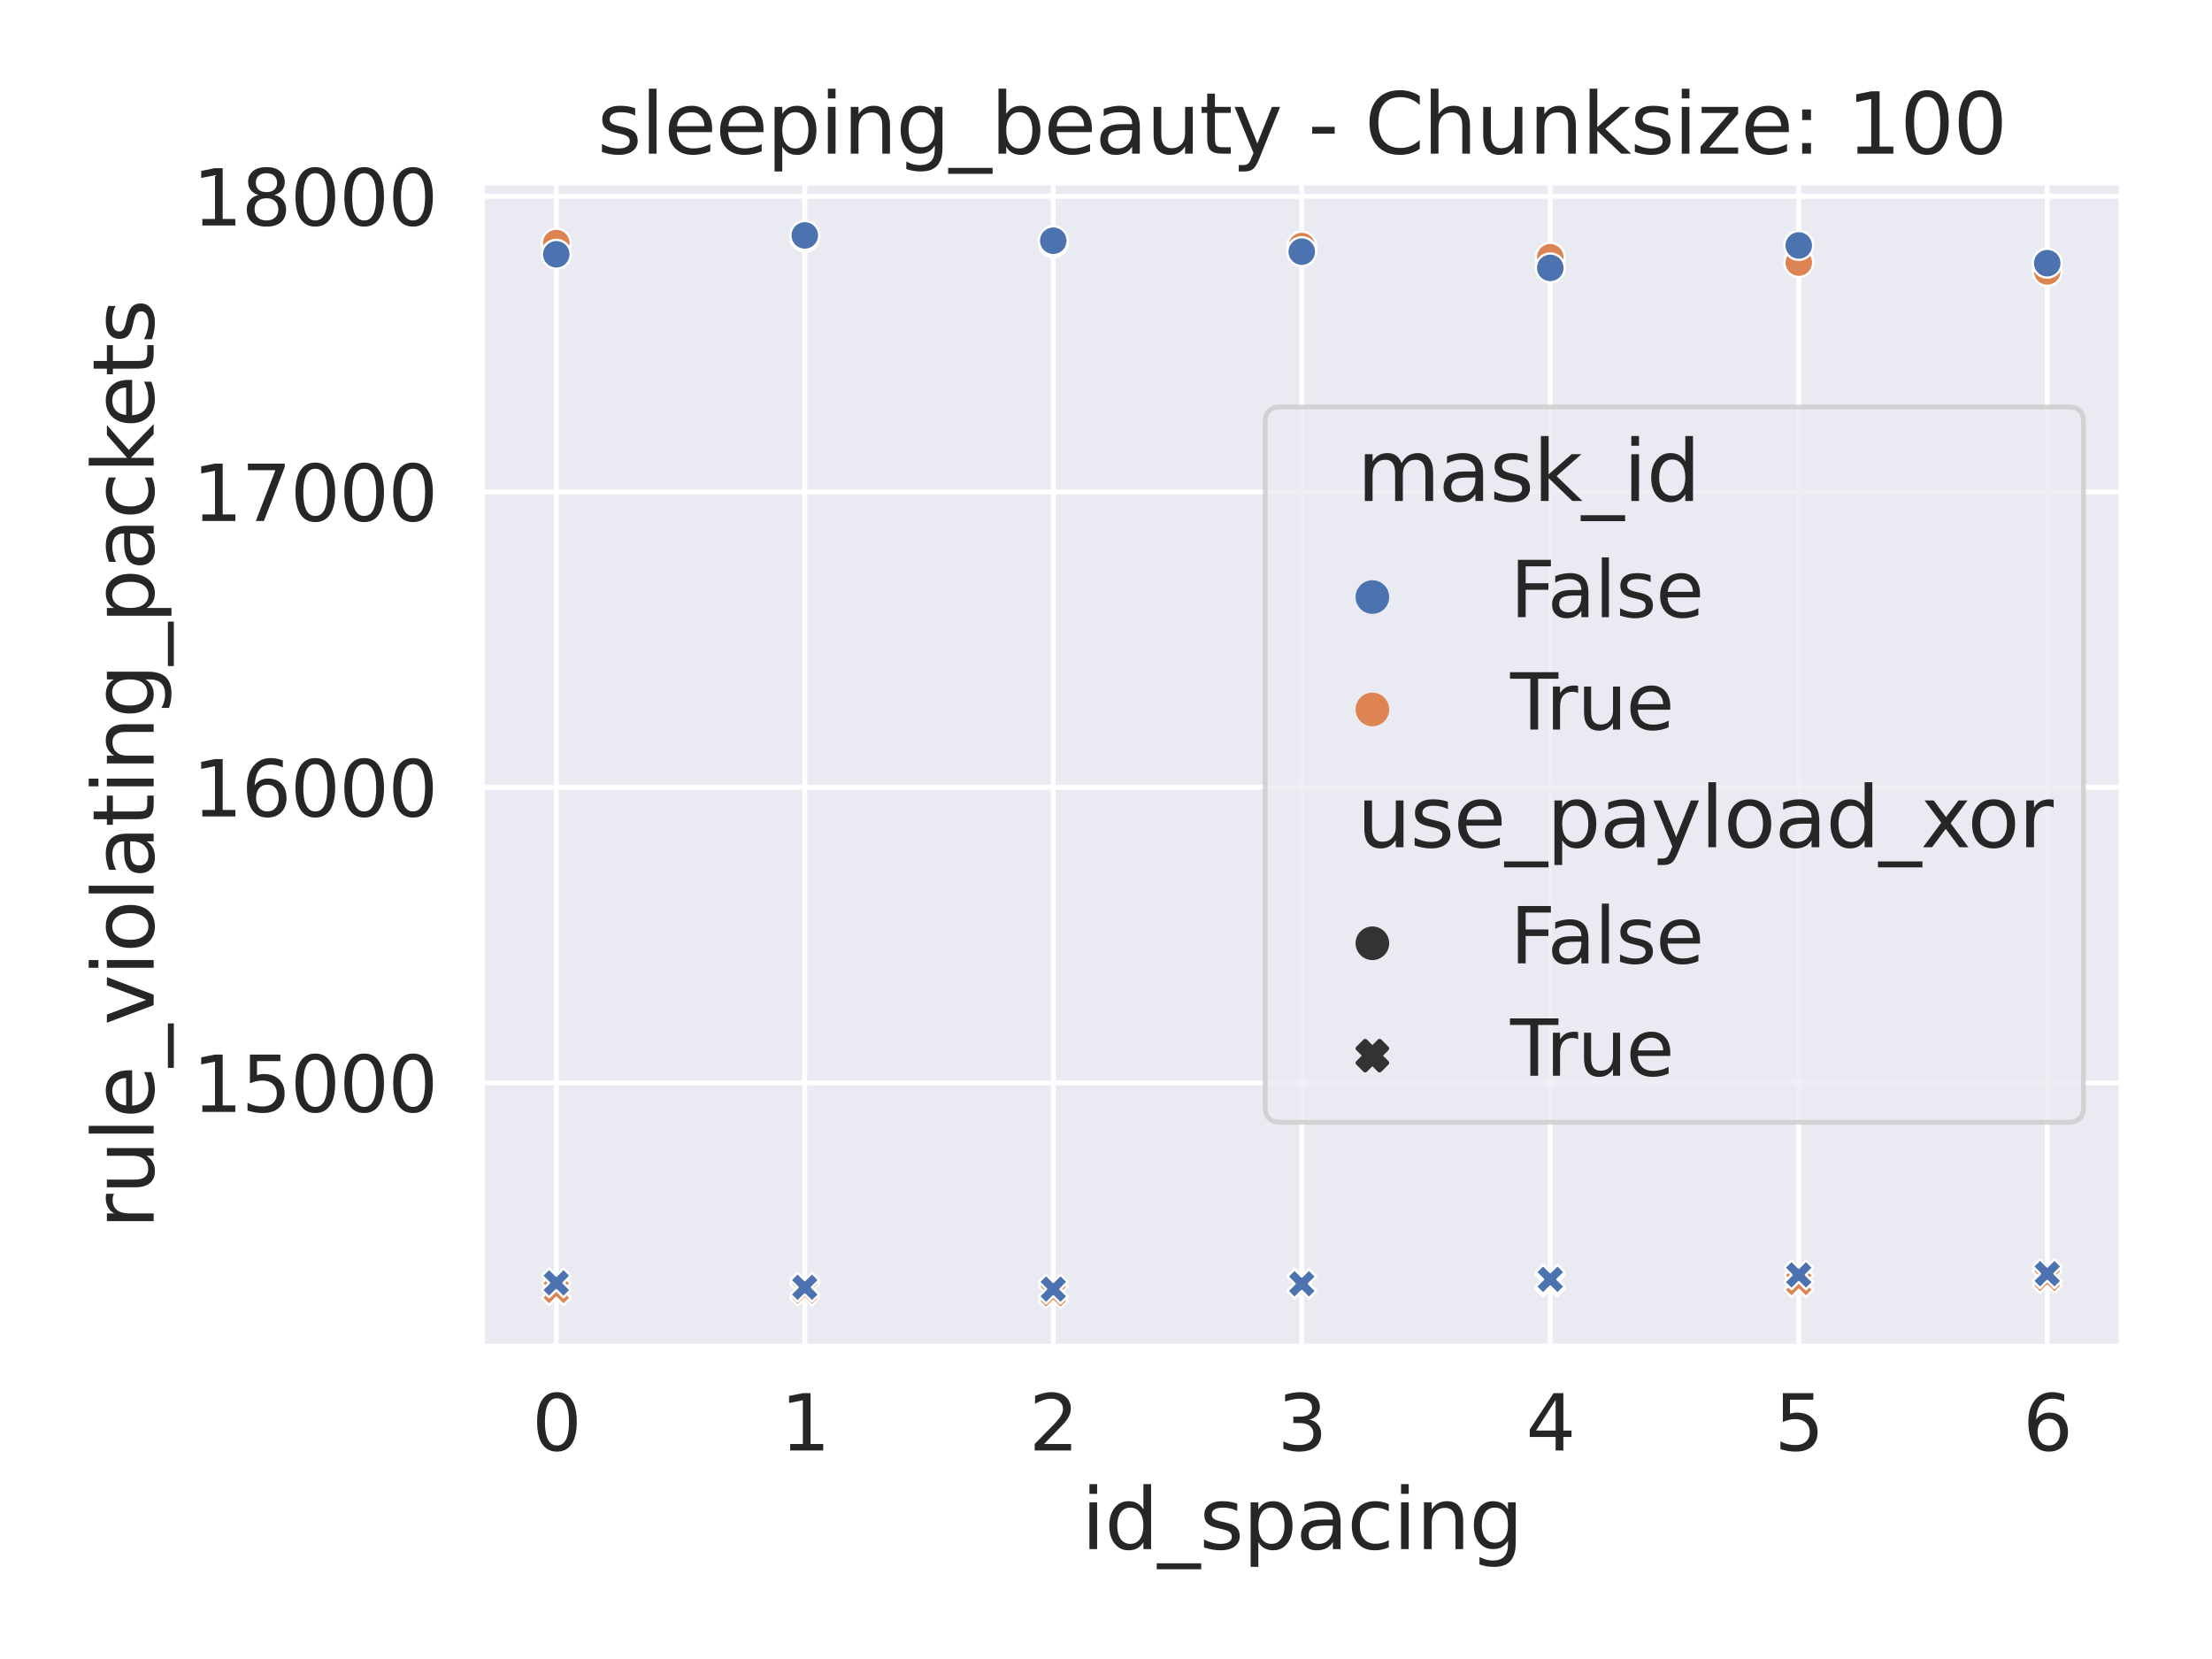<?xml version="1.0" encoding="utf-8" standalone="no"?>
<!DOCTYPE svg PUBLIC "-//W3C//DTD SVG 1.1//EN"
  "http://www.w3.org/Graphics/SVG/1.1/DTD/svg11.dtd">
<svg xmlns:xlink="http://www.w3.org/1999/xlink" width="460.8pt" height="345.6pt" viewBox="0 0 460.8 345.6" xmlns="http://www.w3.org/2000/svg" version="1.1">
 <defs>
  <style type="text/css">*{stroke-linejoin: round; stroke-linecap: butt}</style>
 </defs>
 <g id="figure_1">
  <g id="patch_1">
   <path d="M 0 345.6 
L 460.8 345.6 
L 460.8 0 
L 0 0 
z
" style="fill: #ffffff"/>
  </g>
  <g id="axes_1">
   <g id="patch_2">
    <path d="M 100.357 280.548 
L 442.008 280.548 
L 442.008 38.013 
L 100.357 38.013 
z
" style="fill: #eaeaf2"/>
   </g>
   <g id="matplotlib.axis_1">
    <g id="xtick_1">
     <g id="line2d_1">
      <path d="M 115.886 280.548 
L 115.886 38.013 
" clip-path="url(#p736c0d5ce9)" style="fill: none; stroke: #ffffff; stroke-linecap: round"/>
     </g>
     <g id="text_1">
      <!-- 0 -->
      <g style="fill: #262626" transform="translate(110.812 302.167) scale(0.16 -0.16)">
       <defs>
        <path id="DejaVuSans-30" d="M 2034 4250 
Q 1547 4250 1301 3770 
Q 1056 3291 1056 2328 
Q 1056 1369 1301 889 
Q 1547 409 2034 409 
Q 2525 409 2770 889 
Q 3016 1369 3016 2328 
Q 3016 3291 2770 3770 
Q 2525 4250 2034 4250 
z
M 2034 4750 
Q 2819 4750 3233 4129 
Q 3647 3509 3647 2328 
Q 3647 1150 3233 529 
Q 2819 -91 2034 -91 
Q 1250 -91 836 529 
Q 422 1150 422 2328 
Q 422 3509 836 4129 
Q 1250 4750 2034 4750 
z
" transform="scale(0.016)"/>
       </defs>
       <use xlink:href="#DejaVuSans-30"/>
      </g>
     </g>
    </g>
    <g id="xtick_2">
     <g id="line2d_2">
      <path d="M 167.652 280.548 
L 167.652 38.013 
" clip-path="url(#p736c0d5ce9)" style="fill: none; stroke: #ffffff; stroke-linecap: round"/>
     </g>
     <g id="text_2">
      <!-- 1 -->
      <g style="fill: #262626" transform="translate(162.578 302.167) scale(0.16 -0.16)">
       <defs>
        <path id="DejaVuSans-31" d="M 794 531 
L 1825 531 
L 1825 4091 
L 703 3866 
L 703 4441 
L 1819 4666 
L 2450 4666 
L 2450 531 
L 3481 531 
L 3481 0 
L 794 0 
L 794 531 
z
" transform="scale(0.016)"/>
       </defs>
       <use xlink:href="#DejaVuSans-31"/>
      </g>
     </g>
    </g>
    <g id="xtick_3">
     <g id="line2d_3">
      <path d="M 219.417 280.548 
L 219.417 38.013 
" clip-path="url(#p736c0d5ce9)" style="fill: none; stroke: #ffffff; stroke-linecap: round"/>
     </g>
     <g id="text_3">
      <!-- 2 -->
      <g style="fill: #262626" transform="translate(214.343 302.167) scale(0.16 -0.16)">
       <defs>
        <path id="DejaVuSans-32" d="M 1228 531 
L 3431 531 
L 3431 0 
L 469 0 
L 469 531 
Q 828 903 1448 1529 
Q 2069 2156 2228 2338 
Q 2531 2678 2651 2914 
Q 2772 3150 2772 3378 
Q 2772 3750 2511 3984 
Q 2250 4219 1831 4219 
Q 1534 4219 1204 4116 
Q 875 4013 500 3803 
L 500 4441 
Q 881 4594 1212 4672 
Q 1544 4750 1819 4750 
Q 2544 4750 2975 4387 
Q 3406 4025 3406 3419 
Q 3406 3131 3298 2873 
Q 3191 2616 2906 2266 
Q 2828 2175 2409 1742 
Q 1991 1309 1228 531 
z
" transform="scale(0.016)"/>
       </defs>
       <use xlink:href="#DejaVuSans-32"/>
      </g>
     </g>
    </g>
    <g id="xtick_4">
     <g id="line2d_4">
      <path d="M 271.182 280.548 
L 271.182 38.013 
" clip-path="url(#p736c0d5ce9)" style="fill: none; stroke: #ffffff; stroke-linecap: round"/>
     </g>
     <g id="text_4">
      <!-- 3 -->
      <g style="fill: #262626" transform="translate(266.108 302.167) scale(0.16 -0.16)">
       <defs>
        <path id="DejaVuSans-33" d="M 2597 2516 
Q 3050 2419 3304 2112 
Q 3559 1806 3559 1356 
Q 3559 666 3084 287 
Q 2609 -91 1734 -91 
Q 1441 -91 1130 -33 
Q 819 25 488 141 
L 488 750 
Q 750 597 1062 519 
Q 1375 441 1716 441 
Q 2309 441 2620 675 
Q 2931 909 2931 1356 
Q 2931 1769 2642 2001 
Q 2353 2234 1838 2234 
L 1294 2234 
L 1294 2753 
L 1863 2753 
Q 2328 2753 2575 2939 
Q 2822 3125 2822 3475 
Q 2822 3834 2567 4026 
Q 2313 4219 1838 4219 
Q 1578 4219 1281 4162 
Q 984 4106 628 3988 
L 628 4550 
Q 988 4650 1302 4700 
Q 1616 4750 1894 4750 
Q 2613 4750 3031 4423 
Q 3450 4097 3450 3541 
Q 3450 3153 3228 2886 
Q 3006 2619 2597 2516 
z
" transform="scale(0.016)"/>
       </defs>
       <use xlink:href="#DejaVuSans-33"/>
      </g>
     </g>
    </g>
    <g id="xtick_5">
     <g id="line2d_5">
      <path d="M 322.948 280.548 
L 322.948 38.013 
" clip-path="url(#p736c0d5ce9)" style="fill: none; stroke: #ffffff; stroke-linecap: round"/>
     </g>
     <g id="text_5">
      <!-- 4 -->
      <g style="fill: #262626" transform="translate(317.874 302.167) scale(0.16 -0.16)">
       <defs>
        <path id="DejaVuSans-34" d="M 2419 4116 
L 825 1625 
L 2419 1625 
L 2419 4116 
z
M 2253 4666 
L 3047 4666 
L 3047 1625 
L 3713 1625 
L 3713 1100 
L 3047 1100 
L 3047 0 
L 2419 0 
L 2419 1100 
L 313 1100 
L 313 1709 
L 2253 4666 
z
" transform="scale(0.016)"/>
       </defs>
       <use xlink:href="#DejaVuSans-34"/>
      </g>
     </g>
    </g>
    <g id="xtick_6">
     <g id="line2d_6">
      <path d="M 374.713 280.548 
L 374.713 38.013 
" clip-path="url(#p736c0d5ce9)" style="fill: none; stroke: #ffffff; stroke-linecap: round"/>
     </g>
     <g id="text_6">
      <!-- 5 -->
      <g style="fill: #262626" transform="translate(369.639 302.167) scale(0.16 -0.16)">
       <defs>
        <path id="DejaVuSans-35" d="M 691 4666 
L 3169 4666 
L 3169 4134 
L 1269 4134 
L 1269 2991 
Q 1406 3038 1543 3061 
Q 1681 3084 1819 3084 
Q 2600 3084 3056 2656 
Q 3513 2228 3513 1497 
Q 3513 744 3044 326 
Q 2575 -91 1722 -91 
Q 1428 -91 1123 -41 
Q 819 9 494 109 
L 494 744 
Q 775 591 1075 516 
Q 1375 441 1709 441 
Q 2250 441 2565 725 
Q 2881 1009 2881 1497 
Q 2881 1984 2565 2268 
Q 2250 2553 1709 2553 
Q 1456 2553 1204 2497 
Q 953 2441 691 2322 
L 691 4666 
z
" transform="scale(0.016)"/>
       </defs>
       <use xlink:href="#DejaVuSans-35"/>
      </g>
     </g>
    </g>
    <g id="xtick_7">
     <g id="line2d_7">
      <path d="M 426.478 280.548 
L 426.478 38.013 
" clip-path="url(#p736c0d5ce9)" style="fill: none; stroke: #ffffff; stroke-linecap: round"/>
     </g>
     <g id="text_7">
      <!-- 6 -->
      <g style="fill: #262626" transform="translate(421.404 302.167) scale(0.16 -0.16)">
       <defs>
        <path id="DejaVuSans-36" d="M 2113 2584 
Q 1688 2584 1439 2293 
Q 1191 2003 1191 1497 
Q 1191 994 1439 701 
Q 1688 409 2113 409 
Q 2538 409 2786 701 
Q 3034 994 3034 1497 
Q 3034 2003 2786 2293 
Q 2538 2584 2113 2584 
z
M 3366 4563 
L 3366 3988 
Q 3128 4100 2886 4159 
Q 2644 4219 2406 4219 
Q 1781 4219 1451 3797 
Q 1122 3375 1075 2522 
Q 1259 2794 1537 2939 
Q 1816 3084 2150 3084 
Q 2853 3084 3261 2657 
Q 3669 2231 3669 1497 
Q 3669 778 3244 343 
Q 2819 -91 2113 -91 
Q 1303 -91 875 529 
Q 447 1150 447 2328 
Q 447 3434 972 4092 
Q 1497 4750 2381 4750 
Q 2619 4750 2861 4703 
Q 3103 4656 3366 4563 
z
" transform="scale(0.016)"/>
       </defs>
       <use xlink:href="#DejaVuSans-36"/>
      </g>
     </g>
    </g>
    <g id="text_8">
     <!-- id_spacing -->
     <g style="fill: #262626" transform="translate(225.268 322.705) scale(0.174 -0.174)">
      <defs>
       <path id="DejaVuSans-69" d="M 603 3500 
L 1178 3500 
L 1178 0 
L 603 0 
L 603 3500 
z
M 603 4863 
L 1178 4863 
L 1178 4134 
L 603 4134 
L 603 4863 
z
" transform="scale(0.016)"/>
       <path id="DejaVuSans-64" d="M 2906 2969 
L 2906 4863 
L 3481 4863 
L 3481 0 
L 2906 0 
L 2906 525 
Q 2725 213 2448 61 
Q 2172 -91 1784 -91 
Q 1150 -91 751 415 
Q 353 922 353 1747 
Q 353 2572 751 3078 
Q 1150 3584 1784 3584 
Q 2172 3584 2448 3432 
Q 2725 3281 2906 2969 
z
M 947 1747 
Q 947 1113 1208 752 
Q 1469 391 1925 391 
Q 2381 391 2643 752 
Q 2906 1113 2906 1747 
Q 2906 2381 2643 2742 
Q 2381 3103 1925 3103 
Q 1469 3103 1208 2742 
Q 947 2381 947 1747 
z
" transform="scale(0.016)"/>
       <path id="DejaVuSans-5f" d="M 3263 -1063 
L 3263 -1509 
L -63 -1509 
L -63 -1063 
L 3263 -1063 
z
" transform="scale(0.016)"/>
       <path id="DejaVuSans-73" d="M 2834 3397 
L 2834 2853 
Q 2591 2978 2328 3040 
Q 2066 3103 1784 3103 
Q 1356 3103 1142 2972 
Q 928 2841 928 2578 
Q 928 2378 1081 2264 
Q 1234 2150 1697 2047 
L 1894 2003 
Q 2506 1872 2764 1633 
Q 3022 1394 3022 966 
Q 3022 478 2636 193 
Q 2250 -91 1575 -91 
Q 1294 -91 989 -36 
Q 684 19 347 128 
L 347 722 
Q 666 556 975 473 
Q 1284 391 1588 391 
Q 1994 391 2212 530 
Q 2431 669 2431 922 
Q 2431 1156 2273 1281 
Q 2116 1406 1581 1522 
L 1381 1569 
Q 847 1681 609 1914 
Q 372 2147 372 2553 
Q 372 3047 722 3315 
Q 1072 3584 1716 3584 
Q 2034 3584 2315 3537 
Q 2597 3491 2834 3397 
z
" transform="scale(0.016)"/>
       <path id="DejaVuSans-70" d="M 1159 525 
L 1159 -1331 
L 581 -1331 
L 581 3500 
L 1159 3500 
L 1159 2969 
Q 1341 3281 1617 3432 
Q 1894 3584 2278 3584 
Q 2916 3584 3314 3078 
Q 3713 2572 3713 1747 
Q 3713 922 3314 415 
Q 2916 -91 2278 -91 
Q 1894 -91 1617 61 
Q 1341 213 1159 525 
z
M 3116 1747 
Q 3116 2381 2855 2742 
Q 2594 3103 2138 3103 
Q 1681 3103 1420 2742 
Q 1159 2381 1159 1747 
Q 1159 1113 1420 752 
Q 1681 391 2138 391 
Q 2594 391 2855 752 
Q 3116 1113 3116 1747 
z
" transform="scale(0.016)"/>
       <path id="DejaVuSans-61" d="M 2194 1759 
Q 1497 1759 1228 1600 
Q 959 1441 959 1056 
Q 959 750 1161 570 
Q 1363 391 1709 391 
Q 2188 391 2477 730 
Q 2766 1069 2766 1631 
L 2766 1759 
L 2194 1759 
z
M 3341 1997 
L 3341 0 
L 2766 0 
L 2766 531 
Q 2569 213 2275 61 
Q 1981 -91 1556 -91 
Q 1019 -91 701 211 
Q 384 513 384 1019 
Q 384 1609 779 1909 
Q 1175 2209 1959 2209 
L 2766 2209 
L 2766 2266 
Q 2766 2663 2505 2880 
Q 2244 3097 1772 3097 
Q 1472 3097 1187 3025 
Q 903 2953 641 2809 
L 641 3341 
Q 956 3463 1253 3523 
Q 1550 3584 1831 3584 
Q 2591 3584 2966 3190 
Q 3341 2797 3341 1997 
z
" transform="scale(0.016)"/>
       <path id="DejaVuSans-63" d="M 3122 3366 
L 3122 2828 
Q 2878 2963 2633 3030 
Q 2388 3097 2138 3097 
Q 1578 3097 1268 2742 
Q 959 2388 959 1747 
Q 959 1106 1268 751 
Q 1578 397 2138 397 
Q 2388 397 2633 464 
Q 2878 531 3122 666 
L 3122 134 
Q 2881 22 2623 -34 
Q 2366 -91 2075 -91 
Q 1284 -91 818 406 
Q 353 903 353 1747 
Q 353 2603 823 3093 
Q 1294 3584 2113 3584 
Q 2378 3584 2631 3529 
Q 2884 3475 3122 3366 
z
" transform="scale(0.016)"/>
       <path id="DejaVuSans-6e" d="M 3513 2113 
L 3513 0 
L 2938 0 
L 2938 2094 
Q 2938 2591 2744 2837 
Q 2550 3084 2163 3084 
Q 1697 3084 1428 2787 
Q 1159 2491 1159 1978 
L 1159 0 
L 581 0 
L 581 3500 
L 1159 3500 
L 1159 2956 
Q 1366 3272 1645 3428 
Q 1925 3584 2291 3584 
Q 2894 3584 3203 3211 
Q 3513 2838 3513 2113 
z
" transform="scale(0.016)"/>
       <path id="DejaVuSans-67" d="M 2906 1791 
Q 2906 2416 2648 2759 
Q 2391 3103 1925 3103 
Q 1463 3103 1205 2759 
Q 947 2416 947 1791 
Q 947 1169 1205 825 
Q 1463 481 1925 481 
Q 2391 481 2648 825 
Q 2906 1169 2906 1791 
z
M 3481 434 
Q 3481 -459 3084 -895 
Q 2688 -1331 1869 -1331 
Q 1566 -1331 1297 -1286 
Q 1028 -1241 775 -1147 
L 775 -588 
Q 1028 -725 1275 -790 
Q 1522 -856 1778 -856 
Q 2344 -856 2625 -561 
Q 2906 -266 2906 331 
L 2906 616 
Q 2728 306 2450 153 
Q 2172 0 1784 0 
Q 1141 0 747 490 
Q 353 981 353 1791 
Q 353 2603 747 3093 
Q 1141 3584 1784 3584 
Q 2172 3584 2450 3431 
Q 2728 3278 2906 2969 
L 2906 3500 
L 3481 3500 
L 3481 434 
z
" transform="scale(0.016)"/>
      </defs>
      <use xlink:href="#DejaVuSans-69"/>
      <use xlink:href="#DejaVuSans-64" x="27.783"/>
      <use xlink:href="#DejaVuSans-5f" x="91.26"/>
      <use xlink:href="#DejaVuSans-73" x="141.26"/>
      <use xlink:href="#DejaVuSans-70" x="193.359"/>
      <use xlink:href="#DejaVuSans-61" x="256.836"/>
      <use xlink:href="#DejaVuSans-63" x="318.115"/>
      <use xlink:href="#DejaVuSans-69" x="373.096"/>
      <use xlink:href="#DejaVuSans-6e" x="400.879"/>
      <use xlink:href="#DejaVuSans-67" x="464.258"/>
     </g>
    </g>
   </g>
   <g id="matplotlib.axis_2">
    <g id="ytick_1">
     <g id="line2d_8">
      <path d="M 100.357 225.574 
L 442.008 225.574 
" clip-path="url(#p736c0d5ce9)" style="fill: none; stroke: #ffffff; stroke-linecap: round"/>
     </g>
     <g id="text_9">
      <!-- 15000 -->
      <g style="fill: #262626" transform="translate(40.116 231.634) scale(0.16 -0.16)">
       <use xlink:href="#DejaVuSans-31"/>
       <use xlink:href="#DejaVuSans-35" x="63.623"/>
       <use xlink:href="#DejaVuSans-30" x="127.246"/>
       <use xlink:href="#DejaVuSans-30" x="190.869"/>
       <use xlink:href="#DejaVuSans-30" x="254.492"/>
      </g>
     </g>
    </g>
    <g id="ytick_2">
     <g id="line2d_9">
      <path d="M 100.357 164.02 
L 442.008 164.02 
" clip-path="url(#p736c0d5ce9)" style="fill: none; stroke: #ffffff; stroke-linecap: round"/>
     </g>
     <g id="text_10">
      <!-- 16000 -->
      <g style="fill: #262626" transform="translate(40.116 170.08) scale(0.16 -0.16)">
       <use xlink:href="#DejaVuSans-31"/>
       <use xlink:href="#DejaVuSans-36" x="63.623"/>
       <use xlink:href="#DejaVuSans-30" x="127.246"/>
       <use xlink:href="#DejaVuSans-30" x="190.869"/>
       <use xlink:href="#DejaVuSans-30" x="254.492"/>
      </g>
     </g>
    </g>
    <g id="ytick_3">
     <g id="line2d_10">
      <path d="M 100.357 102.466 
L 442.008 102.466 
" clip-path="url(#p736c0d5ce9)" style="fill: none; stroke: #ffffff; stroke-linecap: round"/>
     </g>
     <g id="text_11">
      <!-- 17000 -->
      <g style="fill: #262626" transform="translate(40.116 108.526) scale(0.16 -0.16)">
       <defs>
        <path id="DejaVuSans-37" d="M 525 4666 
L 3525 4666 
L 3525 4397 
L 1831 0 
L 1172 0 
L 2766 4134 
L 525 4134 
L 525 4666 
z
" transform="scale(0.016)"/>
       </defs>
       <use xlink:href="#DejaVuSans-31"/>
       <use xlink:href="#DejaVuSans-37" x="63.623"/>
       <use xlink:href="#DejaVuSans-30" x="127.246"/>
       <use xlink:href="#DejaVuSans-30" x="190.869"/>
       <use xlink:href="#DejaVuSans-30" x="254.492"/>
      </g>
     </g>
    </g>
    <g id="ytick_4">
     <g id="line2d_11">
      <path d="M 100.357 40.912 
L 442.008 40.912 
" clip-path="url(#p736c0d5ce9)" style="fill: none; stroke: #ffffff; stroke-linecap: round"/>
     </g>
     <g id="text_12">
      <!-- 18000 -->
      <g style="fill: #262626" transform="translate(40.116 46.972) scale(0.16 -0.16)">
       <defs>
        <path id="DejaVuSans-38" d="M 2034 2216 
Q 1584 2216 1326 1975 
Q 1069 1734 1069 1313 
Q 1069 891 1326 650 
Q 1584 409 2034 409 
Q 2484 409 2743 651 
Q 3003 894 3003 1313 
Q 3003 1734 2745 1975 
Q 2488 2216 2034 2216 
z
M 1403 2484 
Q 997 2584 770 2862 
Q 544 3141 544 3541 
Q 544 4100 942 4425 
Q 1341 4750 2034 4750 
Q 2731 4750 3128 4425 
Q 3525 4100 3525 3541 
Q 3525 3141 3298 2862 
Q 3072 2584 2669 2484 
Q 3125 2378 3379 2068 
Q 3634 1759 3634 1313 
Q 3634 634 3220 271 
Q 2806 -91 2034 -91 
Q 1263 -91 848 271 
Q 434 634 434 1313 
Q 434 1759 690 2068 
Q 947 2378 1403 2484 
z
M 1172 3481 
Q 1172 3119 1398 2916 
Q 1625 2713 2034 2713 
Q 2441 2713 2670 2916 
Q 2900 3119 2900 3481 
Q 2900 3844 2670 4047 
Q 2441 4250 2034 4250 
Q 1625 4250 1398 4047 
Q 1172 3844 1172 3481 
z
" transform="scale(0.016)"/>
       </defs>
       <use xlink:href="#DejaVuSans-31"/>
       <use xlink:href="#DejaVuSans-38" x="63.623"/>
       <use xlink:href="#DejaVuSans-30" x="127.246"/>
       <use xlink:href="#DejaVuSans-30" x="190.869"/>
       <use xlink:href="#DejaVuSans-30" x="254.492"/>
      </g>
     </g>
    </g>
    <g id="text_13">
     <!-- rule_violating_packets -->
     <g style="fill: #262626" transform="translate(32.013 256) rotate(-90) scale(0.174 -0.174)">
      <defs>
       <path id="DejaVuSans-72" d="M 2631 2963 
Q 2534 3019 2420 3045 
Q 2306 3072 2169 3072 
Q 1681 3072 1420 2755 
Q 1159 2438 1159 1844 
L 1159 0 
L 581 0 
L 581 3500 
L 1159 3500 
L 1159 2956 
Q 1341 3275 1631 3429 
Q 1922 3584 2338 3584 
Q 2397 3584 2469 3576 
Q 2541 3569 2628 3553 
L 2631 2963 
z
" transform="scale(0.016)"/>
       <path id="DejaVuSans-75" d="M 544 1381 
L 544 3500 
L 1119 3500 
L 1119 1403 
Q 1119 906 1312 657 
Q 1506 409 1894 409 
Q 2359 409 2629 706 
Q 2900 1003 2900 1516 
L 2900 3500 
L 3475 3500 
L 3475 0 
L 2900 0 
L 2900 538 
Q 2691 219 2414 64 
Q 2138 -91 1772 -91 
Q 1169 -91 856 284 
Q 544 659 544 1381 
z
M 1991 3584 
L 1991 3584 
z
" transform="scale(0.016)"/>
       <path id="DejaVuSans-6c" d="M 603 4863 
L 1178 4863 
L 1178 0 
L 603 0 
L 603 4863 
z
" transform="scale(0.016)"/>
       <path id="DejaVuSans-65" d="M 3597 1894 
L 3597 1613 
L 953 1613 
Q 991 1019 1311 708 
Q 1631 397 2203 397 
Q 2534 397 2845 478 
Q 3156 559 3463 722 
L 3463 178 
Q 3153 47 2828 -22 
Q 2503 -91 2169 -91 
Q 1331 -91 842 396 
Q 353 884 353 1716 
Q 353 2575 817 3079 
Q 1281 3584 2069 3584 
Q 2775 3584 3186 3129 
Q 3597 2675 3597 1894 
z
M 3022 2063 
Q 3016 2534 2758 2815 
Q 2500 3097 2075 3097 
Q 1594 3097 1305 2825 
Q 1016 2553 972 2059 
L 3022 2063 
z
" transform="scale(0.016)"/>
       <path id="DejaVuSans-76" d="M 191 3500 
L 800 3500 
L 1894 563 
L 2988 3500 
L 3597 3500 
L 2284 0 
L 1503 0 
L 191 3500 
z
" transform="scale(0.016)"/>
       <path id="DejaVuSans-6f" d="M 1959 3097 
Q 1497 3097 1228 2736 
Q 959 2375 959 1747 
Q 959 1119 1226 758 
Q 1494 397 1959 397 
Q 2419 397 2687 759 
Q 2956 1122 2956 1747 
Q 2956 2369 2687 2733 
Q 2419 3097 1959 3097 
z
M 1959 3584 
Q 2709 3584 3137 3096 
Q 3566 2609 3566 1747 
Q 3566 888 3137 398 
Q 2709 -91 1959 -91 
Q 1206 -91 779 398 
Q 353 888 353 1747 
Q 353 2609 779 3096 
Q 1206 3584 1959 3584 
z
" transform="scale(0.016)"/>
       <path id="DejaVuSans-74" d="M 1172 4494 
L 1172 3500 
L 2356 3500 
L 2356 3053 
L 1172 3053 
L 1172 1153 
Q 1172 725 1289 603 
Q 1406 481 1766 481 
L 2356 481 
L 2356 0 
L 1766 0 
Q 1100 0 847 248 
Q 594 497 594 1153 
L 594 3053 
L 172 3053 
L 172 3500 
L 594 3500 
L 594 4494 
L 1172 4494 
z
" transform="scale(0.016)"/>
       <path id="DejaVuSans-6b" d="M 581 4863 
L 1159 4863 
L 1159 1991 
L 2875 3500 
L 3609 3500 
L 1753 1863 
L 3688 0 
L 2938 0 
L 1159 1709 
L 1159 0 
L 581 0 
L 581 4863 
z
" transform="scale(0.016)"/>
      </defs>
      <use xlink:href="#DejaVuSans-72"/>
      <use xlink:href="#DejaVuSans-75" x="41.113"/>
      <use xlink:href="#DejaVuSans-6c" x="104.492"/>
      <use xlink:href="#DejaVuSans-65" x="132.275"/>
      <use xlink:href="#DejaVuSans-5f" x="193.799"/>
      <use xlink:href="#DejaVuSans-76" x="243.799"/>
      <use xlink:href="#DejaVuSans-69" x="302.979"/>
      <use xlink:href="#DejaVuSans-6f" x="330.762"/>
      <use xlink:href="#DejaVuSans-6c" x="391.943"/>
      <use xlink:href="#DejaVuSans-61" x="419.727"/>
      <use xlink:href="#DejaVuSans-74" x="481.006"/>
      <use xlink:href="#DejaVuSans-69" x="520.215"/>
      <use xlink:href="#DejaVuSans-6e" x="547.998"/>
      <use xlink:href="#DejaVuSans-67" x="611.377"/>
      <use xlink:href="#DejaVuSans-5f" x="674.854"/>
      <use xlink:href="#DejaVuSans-70" x="724.854"/>
      <use xlink:href="#DejaVuSans-61" x="788.33"/>
      <use xlink:href="#DejaVuSans-63" x="849.609"/>
      <use xlink:href="#DejaVuSans-6b" x="904.59"/>
      <use xlink:href="#DejaVuSans-65" x="958.875"/>
      <use xlink:href="#DejaVuSans-74" x="1020.398"/>
      <use xlink:href="#DejaVuSans-73" x="1059.607"/>
     </g>
    </g>
   </g>
   <g id="PathCollection_1">
    <path d="M 114.386 271.846 
L 115.886 270.346 
L 117.386 271.846 
L 118.886 270.346 
L 117.386 268.846 
L 118.886 267.346 
L 117.386 265.846 
L 115.886 267.346 
L 114.386 265.846 
L 112.886 267.346 
L 114.386 268.846 
L 112.886 270.346 
z
" clip-path="url(#p736c0d5ce9)" style="fill: #dd8452; stroke: #ffffff; stroke-width: 0.48"/>
    <path d="M 114.386 270.246 
L 115.886 268.746 
L 117.386 270.246 
L 118.886 268.746 
L 117.386 267.246 
L 118.886 265.746 
L 117.386 264.246 
L 115.886 265.746 
L 114.386 264.246 
L 112.886 265.746 
L 114.386 267.246 
L 112.886 268.746 
z
" clip-path="url(#p736c0d5ce9)" style="fill: #4c72b0; stroke: #ffffff; stroke-width: 0.48"/>
    <path d="M 115.886 53.638 
C 116.682 53.638 117.445 53.322 118.008 52.759 
C 118.57 52.197 118.886 51.434 118.886 50.638 
C 118.886 49.842 118.57 49.079 118.008 48.517 
C 117.445 47.954 116.682 47.638 115.886 47.638 
C 115.091 47.638 114.328 47.954 113.765 48.517 
C 113.203 49.079 112.886 49.842 112.886 50.638 
C 112.886 51.434 113.203 52.197 113.765 52.759 
C 114.328 53.322 115.091 53.638 115.886 53.638 
z
" clip-path="url(#p736c0d5ce9)" style="fill: #dd8452; stroke: #ffffff; stroke-width: 0.48"/>
    <path d="M 115.886 55.977 
C 116.682 55.977 117.445 55.661 118.008 55.098 
C 118.57 54.536 118.886 53.773 118.886 52.977 
C 118.886 52.181 118.57 51.418 118.008 50.856 
C 117.445 50.293 116.682 49.977 115.886 49.977 
C 115.091 49.977 114.328 50.293 113.765 50.856 
C 113.203 51.418 112.886 52.181 112.886 52.977 
C 112.886 53.773 113.203 54.536 113.765 55.098 
C 114.328 55.661 115.091 55.977 115.886 55.977 
z
" clip-path="url(#p736c0d5ce9)" style="fill: #4c72b0; stroke: #ffffff; stroke-width: 0.48"/>
    <path d="M 166.152 271.969 
L 167.652 270.469 
L 169.152 271.969 
L 170.652 270.469 
L 169.152 268.969 
L 170.652 267.469 
L 169.152 265.969 
L 167.652 267.469 
L 166.152 265.969 
L 164.652 267.469 
L 166.152 268.969 
L 164.652 270.469 
z
" clip-path="url(#p736c0d5ce9)" style="fill: #dd8452; stroke: #ffffff; stroke-width: 0.48"/>
    <path d="M 166.152 271.169 
L 167.652 269.669 
L 169.152 271.169 
L 170.652 269.669 
L 169.152 268.169 
L 170.652 266.669 
L 169.152 265.169 
L 167.652 266.669 
L 166.152 265.169 
L 164.652 266.669 
L 166.152 268.169 
L 164.652 269.669 
z
" clip-path="url(#p736c0d5ce9)" style="fill: #4c72b0; stroke: #ffffff; stroke-width: 0.48"/>
    <path d="M 167.652 52.407 
C 168.447 52.407 169.21 52.091 169.773 51.528 
C 170.336 50.966 170.652 50.202 170.652 49.407 
C 170.652 48.611 170.336 47.848 169.773 47.286 
C 169.21 46.723 168.447 46.407 167.652 46.407 
C 166.856 46.407 166.093 46.723 165.53 47.286 
C 164.968 47.848 164.652 48.611 164.652 49.407 
C 164.652 50.202 164.968 50.966 165.53 51.528 
C 166.093 52.091 166.856 52.407 167.652 52.407 
z
" clip-path="url(#p736c0d5ce9)" style="fill: #dd8452; stroke: #ffffff; stroke-width: 0.48"/>
    <path d="M 167.652 52.038 
C 168.447 52.038 169.21 51.721 169.773 51.159 
C 170.336 50.596 170.652 49.833 170.652 49.038 
C 170.652 48.242 170.336 47.479 169.773 46.916 
C 169.21 46.354 168.447 46.038 167.652 46.038 
C 166.856 46.038 166.093 46.354 165.53 46.916 
C 164.968 47.479 164.652 48.242 164.652 49.038 
C 164.652 49.833 164.968 50.596 165.53 51.159 
C 166.093 51.721 166.856 52.038 167.652 52.038 
z
" clip-path="url(#p736c0d5ce9)" style="fill: #4c72b0; stroke: #ffffff; stroke-width: 0.48"/>
    <path d="M 217.917 272.523 
L 219.417 271.023 
L 220.917 272.523 
L 222.417 271.023 
L 220.917 269.523 
L 222.417 268.023 
L 220.917 266.523 
L 219.417 268.023 
L 217.917 266.523 
L 216.417 268.023 
L 217.917 269.523 
L 216.417 271.023 
z
" clip-path="url(#p736c0d5ce9)" style="fill: #dd8452; stroke: #ffffff; stroke-width: 0.48"/>
    <path d="M 217.917 271.538 
L 219.417 270.038 
L 220.917 271.538 
L 222.417 270.038 
L 220.917 268.538 
L 222.417 267.038 
L 220.917 265.538 
L 219.417 267.038 
L 217.917 265.538 
L 216.417 267.038 
L 217.917 268.538 
L 216.417 270.038 
z
" clip-path="url(#p736c0d5ce9)" style="fill: #4c72b0; stroke: #ffffff; stroke-width: 0.48"/>
    <path d="M 219.417 53.576 
C 220.213 53.576 220.976 53.26 221.538 52.698 
C 222.101 52.135 222.417 51.372 222.417 50.576 
C 222.417 49.781 222.101 49.018 221.538 48.455 
C 220.976 47.893 220.213 47.576 219.417 47.576 
C 218.621 47.576 217.858 47.893 217.296 48.455 
C 216.733 49.018 216.417 49.781 216.417 50.576 
C 216.417 51.372 216.733 52.135 217.296 52.698 
C 217.858 53.26 218.621 53.576 219.417 53.576 
z
" clip-path="url(#p736c0d5ce9)" style="fill: #dd8452; stroke: #ffffff; stroke-width: 0.48"/>
    <path d="M 219.417 53.146 
C 220.213 53.146 220.976 52.829 221.538 52.267 
C 222.101 51.704 222.417 50.941 222.417 50.146 
C 222.417 49.35 222.101 48.587 221.538 48.024 
C 220.976 47.462 220.213 47.146 219.417 47.146 
C 218.621 47.146 217.858 47.462 217.296 48.024 
C 216.733 48.587 216.417 49.35 216.417 50.146 
C 216.417 50.941 216.733 51.704 217.296 52.267 
C 217.858 52.829 218.621 53.146 219.417 53.146 
z
" clip-path="url(#p736c0d5ce9)" style="fill: #4c72b0; stroke: #ffffff; stroke-width: 0.48"/>
    <path d="M 269.682 270.307 
L 271.182 268.807 
L 272.682 270.307 
L 274.182 268.807 
L 272.682 267.307 
L 274.182 265.807 
L 272.682 264.307 
L 271.182 265.807 
L 269.682 264.307 
L 268.182 265.807 
L 269.682 267.307 
L 268.182 268.807 
z
" clip-path="url(#p736c0d5ce9)" style="fill: #dd8452; stroke: #ffffff; stroke-width: 0.48"/>
    <path d="M 269.682 270.43 
L 271.182 268.93 
L 272.682 270.43 
L 274.182 268.93 
L 272.682 267.43 
L 274.182 265.93 
L 272.682 264.43 
L 271.182 265.93 
L 269.682 264.43 
L 268.182 265.93 
L 269.682 267.43 
L 268.182 268.93 
z
" clip-path="url(#p736c0d5ce9)" style="fill: #4c72b0; stroke: #ffffff; stroke-width: 0.48"/>
    <path d="M 271.182 54.254 
C 271.978 54.254 272.741 53.937 273.304 53.375 
C 273.866 52.812 274.182 52.049 274.182 51.254 
C 274.182 50.458 273.866 49.695 273.304 49.132 
C 272.741 48.57 271.978 48.254 271.182 48.254 
C 270.387 48.254 269.624 48.57 269.061 49.132 
C 268.499 49.695 268.182 50.458 268.182 51.254 
C 268.182 52.049 268.499 52.812 269.061 53.375 
C 269.624 53.937 270.387 54.254 271.182 54.254 
z
" clip-path="url(#p736c0d5ce9)" style="fill: #dd8452; stroke: #ffffff; stroke-width: 0.48"/>
    <path d="M 271.182 55.423 
C 271.978 55.423 272.741 55.107 273.304 54.544 
C 273.866 53.982 274.182 53.219 274.182 52.423 
C 274.182 51.627 273.866 50.864 273.304 50.302 
C 272.741 49.739 271.978 49.423 271.182 49.423 
C 270.387 49.423 269.624 49.739 269.061 50.302 
C 268.499 50.864 268.182 51.627 268.182 52.423 
C 268.182 53.219 268.499 53.982 269.061 54.544 
C 269.624 55.107 270.387 55.423 271.182 55.423 
z
" clip-path="url(#p736c0d5ce9)" style="fill: #4c72b0; stroke: #ffffff; stroke-width: 0.48"/>
    <path d="M 321.448 270.061 
L 322.948 268.561 
L 324.448 270.061 
L 325.948 268.561 
L 324.448 267.061 
L 325.948 265.561 
L 324.448 264.061 
L 322.948 265.561 
L 321.448 264.061 
L 319.948 265.561 
L 321.448 267.061 
L 319.948 268.561 
z
" clip-path="url(#p736c0d5ce9)" style="fill: #dd8452; stroke: #ffffff; stroke-width: 0.48"/>
    <path d="M 321.448 269.507 
L 322.948 268.007 
L 324.448 269.507 
L 325.948 268.007 
L 324.448 266.507 
L 325.948 265.007 
L 324.448 263.507 
L 322.948 265.007 
L 321.448 263.507 
L 319.948 265.007 
L 321.448 266.507 
L 319.948 268.007 
z
" clip-path="url(#p736c0d5ce9)" style="fill: #4c72b0; stroke: #ffffff; stroke-width: 0.48"/>
    <path d="M 322.948 56.593 
C 323.743 56.593 324.506 56.276 325.069 55.714 
C 325.632 55.151 325.948 54.388 325.948 53.593 
C 325.948 52.797 325.632 52.034 325.069 51.471 
C 324.506 50.909 323.743 50.593 322.948 50.593 
C 322.152 50.593 321.389 50.909 320.826 51.471 
C 320.264 52.034 319.948 52.797 319.948 53.593 
C 319.948 54.388 320.264 55.151 320.826 55.714 
C 321.389 56.276 322.152 56.593 322.948 56.593 
z
" clip-path="url(#p736c0d5ce9)" style="fill: #dd8452; stroke: #ffffff; stroke-width: 0.48"/>
    <path d="M 322.948 58.808 
C 323.743 58.808 324.506 58.492 325.069 57.93 
C 325.632 57.367 325.948 56.604 325.948 55.808 
C 325.948 55.013 325.632 54.25 325.069 53.687 
C 324.506 53.125 323.743 52.808 322.948 52.808 
C 322.152 52.808 321.389 53.125 320.826 53.687 
C 320.264 54.25 319.948 55.013 319.948 55.808 
C 319.948 56.604 320.264 57.367 320.826 57.93 
C 321.389 58.492 322.152 58.808 322.948 58.808 
z
" clip-path="url(#p736c0d5ce9)" style="fill: #4c72b0; stroke: #ffffff; stroke-width: 0.48"/>
    <path d="M 373.213 270.184 
L 374.713 268.684 
L 376.213 270.184 
L 377.713 268.684 
L 376.213 267.184 
L 377.713 265.684 
L 376.213 264.184 
L 374.713 265.684 
L 373.213 264.184 
L 371.713 265.684 
L 373.213 267.184 
L 371.713 268.684 
z
" clip-path="url(#p736c0d5ce9)" style="fill: #dd8452; stroke: #ffffff; stroke-width: 0.48"/>
    <path d="M 373.213 268.584 
L 374.713 267.084 
L 376.213 268.584 
L 377.713 267.084 
L 376.213 265.584 
L 377.713 264.084 
L 376.213 262.584 
L 374.713 264.084 
L 373.213 262.584 
L 371.713 264.084 
L 373.213 265.584 
L 371.713 267.084 
z
" clip-path="url(#p736c0d5ce9)" style="fill: #4c72b0; stroke: #ffffff; stroke-width: 0.48"/>
    <path d="M 374.713 57.701 
C 375.509 57.701 376.272 57.384 376.834 56.822 
C 377.397 56.259 377.713 55.496 377.713 54.701 
C 377.713 53.905 377.397 53.142 376.834 52.579 
C 376.272 52.017 375.509 51.701 374.713 51.701 
C 373.917 51.701 373.154 52.017 372.592 52.579 
C 372.029 53.142 371.713 53.905 371.713 54.701 
C 371.713 55.496 372.029 56.259 372.592 56.822 
C 373.154 57.384 373.917 57.701 374.713 57.701 
z
" clip-path="url(#p736c0d5ce9)" style="fill: #dd8452; stroke: #ffffff; stroke-width: 0.48"/>
    <path d="M 374.713 54.13 
C 375.509 54.13 376.272 53.814 376.834 53.252 
C 377.397 52.689 377.713 51.926 377.713 51.13 
C 377.713 50.335 377.397 49.572 376.834 49.009 
C 376.272 48.446 375.509 48.13 374.713 48.13 
C 373.917 48.13 373.154 48.446 372.592 49.009 
C 372.029 49.572 371.713 50.335 371.713 51.13 
C 371.713 51.926 372.029 52.689 372.592 53.252 
C 373.154 53.814 373.917 54.13 374.713 54.13 
z
" clip-path="url(#p736c0d5ce9)" style="fill: #4c72b0; stroke: #ffffff; stroke-width: 0.48"/>
    <path d="M 424.978 269.322 
L 426.478 267.822 
L 427.978 269.322 
L 429.478 267.822 
L 427.978 266.322 
L 429.478 264.822 
L 427.978 263.322 
L 426.478 264.822 
L 424.978 263.322 
L 423.478 264.822 
L 424.978 266.322 
L 423.478 267.822 
z
" clip-path="url(#p736c0d5ce9)" style="fill: #dd8452; stroke: #ffffff; stroke-width: 0.48"/>
    <path d="M 424.978 268.338 
L 426.478 266.838 
L 427.978 268.338 
L 429.478 266.838 
L 427.978 265.338 
L 429.478 263.838 
L 427.978 262.338 
L 426.478 263.838 
L 424.978 262.338 
L 423.478 263.838 
L 424.978 265.338 
L 423.478 266.838 
z
" clip-path="url(#p736c0d5ce9)" style="fill: #4c72b0; stroke: #ffffff; stroke-width: 0.48"/>
    <path d="M 426.478 59.547 
C 427.274 59.547 428.037 59.231 428.6 58.668 
C 429.162 58.106 429.478 57.343 429.478 56.547 
C 429.478 55.752 429.162 54.988 428.6 54.426 
C 428.037 53.863 427.274 53.547 426.478 53.547 
C 425.683 53.547 424.92 53.863 424.357 54.426 
C 423.794 54.988 423.478 55.752 423.478 56.547 
C 423.478 57.343 423.794 58.106 424.357 58.668 
C 424.92 59.231 425.683 59.547 426.478 59.547 
z
" clip-path="url(#p736c0d5ce9)" style="fill: #dd8452; stroke: #ffffff; stroke-width: 0.48"/>
    <path d="M 426.478 57.824 
C 427.274 57.824 428.037 57.508 428.6 56.945 
C 429.162 56.382 429.478 55.619 429.478 54.824 
C 429.478 54.028 429.162 53.265 428.6 52.702 
C 428.037 52.14 427.274 51.824 426.478 51.824 
C 425.683 51.824 424.92 52.14 424.357 52.702 
C 423.794 53.265 423.478 54.028 423.478 54.824 
C 423.478 55.619 423.794 56.382 424.357 56.945 
C 424.92 57.508 425.683 57.824 426.478 57.824 
z
" clip-path="url(#p736c0d5ce9)" style="fill: #4c72b0; stroke: #ffffff; stroke-width: 0.48"/>
   </g>
   <g id="PathCollection_2"/>
   <g id="PathCollection_3"/>
   <g id="PathCollection_4"/>
   <g id="PathCollection_5"/>
   <g id="patch_3">
    <path d="M 100.357 280.548 
L 100.357 38.013 
" style="fill: none; stroke: #ffffff; stroke-width: 1.25; stroke-linejoin: miter; stroke-linecap: square"/>
   </g>
   <g id="patch_4">
    <path d="M 442.008 280.548 
L 442.008 38.013 
" style="fill: none; stroke: #ffffff; stroke-width: 1.25; stroke-linejoin: miter; stroke-linecap: square"/>
   </g>
   <g id="patch_5">
    <path d="M 100.357 280.548 
L 442.008 280.548 
" style="fill: none; stroke: #ffffff; stroke-width: 1.25; stroke-linejoin: miter; stroke-linecap: square"/>
   </g>
   <g id="patch_6">
    <path d="M 100.357 38.013 
L 442.008 38.013 
" style="fill: none; stroke: #ffffff; stroke-width: 1.25; stroke-linejoin: miter; stroke-linecap: square"/>
   </g>
   <g id="text_14">
    <!-- sleeping_beauty - Chunksize: 100 -->
    <g style="fill: #262626" transform="translate(124.426 32.013) scale(0.174 -0.174)">
     <defs>
      <path id="DejaVuSans-62" d="M 3116 1747 
Q 3116 2381 2855 2742 
Q 2594 3103 2138 3103 
Q 1681 3103 1420 2742 
Q 1159 2381 1159 1747 
Q 1159 1113 1420 752 
Q 1681 391 2138 391 
Q 2594 391 2855 752 
Q 3116 1113 3116 1747 
z
M 1159 2969 
Q 1341 3281 1617 3432 
Q 1894 3584 2278 3584 
Q 2916 3584 3314 3078 
Q 3713 2572 3713 1747 
Q 3713 922 3314 415 
Q 2916 -91 2278 -91 
Q 1894 -91 1617 61 
Q 1341 213 1159 525 
L 1159 0 
L 581 0 
L 581 4863 
L 1159 4863 
L 1159 2969 
z
" transform="scale(0.016)"/>
      <path id="DejaVuSans-79" d="M 2059 -325 
Q 1816 -950 1584 -1140 
Q 1353 -1331 966 -1331 
L 506 -1331 
L 506 -850 
L 844 -850 
Q 1081 -850 1212 -737 
Q 1344 -625 1503 -206 
L 1606 56 
L 191 3500 
L 800 3500 
L 1894 763 
L 2988 3500 
L 3597 3500 
L 2059 -325 
z
" transform="scale(0.016)"/>
      <path id="DejaVuSans-20" transform="scale(0.016)"/>
      <path id="DejaVuSans-2d" d="M 313 2009 
L 1997 2009 
L 1997 1497 
L 313 1497 
L 313 2009 
z
" transform="scale(0.016)"/>
      <path id="DejaVuSans-43" d="M 4122 4306 
L 4122 3641 
Q 3803 3938 3442 4084 
Q 3081 4231 2675 4231 
Q 1875 4231 1450 3742 
Q 1025 3253 1025 2328 
Q 1025 1406 1450 917 
Q 1875 428 2675 428 
Q 3081 428 3442 575 
Q 3803 722 4122 1019 
L 4122 359 
Q 3791 134 3420 21 
Q 3050 -91 2638 -91 
Q 1578 -91 968 557 
Q 359 1206 359 2328 
Q 359 3453 968 4101 
Q 1578 4750 2638 4750 
Q 3056 4750 3426 4639 
Q 3797 4528 4122 4306 
z
" transform="scale(0.016)"/>
      <path id="DejaVuSans-68" d="M 3513 2113 
L 3513 0 
L 2938 0 
L 2938 2094 
Q 2938 2591 2744 2837 
Q 2550 3084 2163 3084 
Q 1697 3084 1428 2787 
Q 1159 2491 1159 1978 
L 1159 0 
L 581 0 
L 581 4863 
L 1159 4863 
L 1159 2956 
Q 1366 3272 1645 3428 
Q 1925 3584 2291 3584 
Q 2894 3584 3203 3211 
Q 3513 2838 3513 2113 
z
" transform="scale(0.016)"/>
      <path id="DejaVuSans-7a" d="M 353 3500 
L 3084 3500 
L 3084 2975 
L 922 459 
L 3084 459 
L 3084 0 
L 275 0 
L 275 525 
L 2438 3041 
L 353 3041 
L 353 3500 
z
" transform="scale(0.016)"/>
      <path id="DejaVuSans-3a" d="M 750 794 
L 1409 794 
L 1409 0 
L 750 0 
L 750 794 
z
M 750 3309 
L 1409 3309 
L 1409 2516 
L 750 2516 
L 750 3309 
z
" transform="scale(0.016)"/>
     </defs>
     <use xlink:href="#DejaVuSans-73"/>
     <use xlink:href="#DejaVuSans-6c" x="52.1"/>
     <use xlink:href="#DejaVuSans-65" x="79.883"/>
     <use xlink:href="#DejaVuSans-65" x="141.406"/>
     <use xlink:href="#DejaVuSans-70" x="202.93"/>
     <use xlink:href="#DejaVuSans-69" x="266.406"/>
     <use xlink:href="#DejaVuSans-6e" x="294.189"/>
     <use xlink:href="#DejaVuSans-67" x="357.568"/>
     <use xlink:href="#DejaVuSans-5f" x="421.045"/>
     <use xlink:href="#DejaVuSans-62" x="471.045"/>
     <use xlink:href="#DejaVuSans-65" x="534.521"/>
     <use xlink:href="#DejaVuSans-61" x="596.045"/>
     <use xlink:href="#DejaVuSans-75" x="657.324"/>
     <use xlink:href="#DejaVuSans-74" x="720.703"/>
     <use xlink:href="#DejaVuSans-79" x="759.912"/>
     <use xlink:href="#DejaVuSans-20" x="819.092"/>
     <use xlink:href="#DejaVuSans-2d" x="850.879"/>
     <use xlink:href="#DejaVuSans-20" x="886.963"/>
     <use xlink:href="#DejaVuSans-43" x="918.75"/>
     <use xlink:href="#DejaVuSans-68" x="988.574"/>
     <use xlink:href="#DejaVuSans-75" x="1051.953"/>
     <use xlink:href="#DejaVuSans-6e" x="1115.332"/>
     <use xlink:href="#DejaVuSans-6b" x="1178.711"/>
     <use xlink:href="#DejaVuSans-73" x="1236.621"/>
     <use xlink:href="#DejaVuSans-69" x="1288.721"/>
     <use xlink:href="#DejaVuSans-7a" x="1316.504"/>
     <use xlink:href="#DejaVuSans-65" x="1368.994"/>
     <use xlink:href="#DejaVuSans-3a" x="1430.518"/>
     <use xlink:href="#DejaVuSans-20" x="1464.209"/>
     <use xlink:href="#DejaVuSans-31" x="1495.996"/>
     <use xlink:href="#DejaVuSans-30" x="1559.619"/>
     <use xlink:href="#DejaVuSans-30" x="1623.242"/>
    </g>
   </g>
   <g id="legend_1">
    <g id="patch_7">
     <path d="M 266.753 233.795 
L 430.843 233.795 
Q 434.033 233.795 434.033 230.605 
L 434.033 87.956 
Q 434.033 84.766 430.843 84.766 
L 266.753 84.766 
Q 263.563 84.766 263.563 87.956 
L 263.563 230.605 
Q 263.563 233.795 266.753 233.795 
z
" style="fill: #eaeaf2; opacity: 0.8; stroke: #cccccc; stroke-linejoin: miter"/>
    </g>
    <g id="text_15">
     <!-- mask_id -->
     <g style="fill: #262626" transform="translate(282.703 104.367) scale(0.174 -0.174)">
      <defs>
       <path id="DejaVuSans-6d" d="M 3328 2828 
Q 3544 3216 3844 3400 
Q 4144 3584 4550 3584 
Q 5097 3584 5394 3201 
Q 5691 2819 5691 2113 
L 5691 0 
L 5113 0 
L 5113 2094 
Q 5113 2597 4934 2840 
Q 4756 3084 4391 3084 
Q 3944 3084 3684 2787 
Q 3425 2491 3425 1978 
L 3425 0 
L 2847 0 
L 2847 2094 
Q 2847 2600 2669 2842 
Q 2491 3084 2119 3084 
Q 1678 3084 1418 2786 
Q 1159 2488 1159 1978 
L 1159 0 
L 581 0 
L 581 3500 
L 1159 3500 
L 1159 2956 
Q 1356 3278 1631 3431 
Q 1906 3584 2284 3584 
Q 2666 3584 2933 3390 
Q 3200 3197 3328 2828 
z
" transform="scale(0.016)"/>
      </defs>
      <use xlink:href="#DejaVuSans-6d"/>
      <use xlink:href="#DejaVuSans-61" x="97.412"/>
      <use xlink:href="#DejaVuSans-73" x="158.691"/>
      <use xlink:href="#DejaVuSans-6b" x="210.791"/>
      <use xlink:href="#DejaVuSans-5f" x="268.701"/>
      <use xlink:href="#DejaVuSans-69" x="318.701"/>
      <use xlink:href="#DejaVuSans-64" x="346.484"/>
     </g>
    </g>
    <g id="PathCollection_6">
     <defs>
      <path id="mf4ea0f8fd1" d="M 0 3 
C 0.796 3 1.559 2.684 2.121 2.121 
C 2.684 1.559 3 0.796 3 0 
C 3 -0.796 2.684 -1.559 2.121 -2.121 
C 1.559 -2.684 0.796 -3 0 -3 
C -0.796 -3 -1.559 -2.684 -2.121 -2.121 
C -2.684 -1.559 -3 -0.796 -3 0 
C -3 0.796 -2.684 1.559 -2.121 2.121 
C -1.559 2.684 -0.796 3 0 3 
z
" style="stroke: #4c72b0"/>
     </defs>
     <g>
      <use xlink:href="#mf4ea0f8fd1" x="285.893" y="124.377" style="fill: #4c72b0; stroke: #4c72b0"/>
     </g>
    </g>
    <g id="text_16">
     <!-- False -->
     <g style="fill: #262626" transform="translate(314.603 128.564) scale(0.16 -0.16)">
      <defs>
       <path id="DejaVuSans-46" d="M 628 4666 
L 3309 4666 
L 3309 4134 
L 1259 4134 
L 1259 2759 
L 3109 2759 
L 3109 2228 
L 1259 2228 
L 1259 0 
L 628 0 
L 628 4666 
z
" transform="scale(0.016)"/>
      </defs>
      <use xlink:href="#DejaVuSans-46"/>
      <use xlink:href="#DejaVuSans-61" x="48.395"/>
      <use xlink:href="#DejaVuSans-6c" x="109.674"/>
      <use xlink:href="#DejaVuSans-73" x="137.457"/>
      <use xlink:href="#DejaVuSans-65" x="189.557"/>
     </g>
    </g>
    <g id="PathCollection_7">
     <defs>
      <path id="m95d29950fc" d="M 0 3 
C 0.796 3 1.559 2.684 2.121 2.121 
C 2.684 1.559 3 0.796 3 0 
C 3 -0.796 2.684 -1.559 2.121 -2.121 
C 1.559 -2.684 0.796 -3 0 -3 
C -0.796 -3 -1.559 -2.684 -2.121 -2.121 
C -2.684 -1.559 -3 -0.796 -3 0 
C -3 0.796 -2.684 1.559 -2.121 2.121 
C -1.559 2.684 -0.796 3 0 3 
z
" style="stroke: #dd8452"/>
     </defs>
     <g>
      <use xlink:href="#m95d29950fc" x="285.893" y="147.789" style="fill: #dd8452; stroke: #dd8452"/>
     </g>
    </g>
    <g id="text_17">
     <!-- True -->
     <g style="fill: #262626" transform="translate(314.603 151.976) scale(0.16 -0.16)">
      <defs>
       <path id="DejaVuSans-54" d="M -19 4666 
L 3928 4666 
L 3928 4134 
L 2272 4134 
L 2272 0 
L 1638 0 
L 1638 4134 
L -19 4134 
L -19 4666 
z
" transform="scale(0.016)"/>
      </defs>
      <use xlink:href="#DejaVuSans-54"/>
      <use xlink:href="#DejaVuSans-72" x="46.334"/>
      <use xlink:href="#DejaVuSans-75" x="87.447"/>
      <use xlink:href="#DejaVuSans-65" x="150.826"/>
     </g>
    </g>
    <g id="text_18">
     <!-- use_payload_xor -->
     <g style="fill: #262626" transform="translate(282.703 176.489) scale(0.174 -0.174)">
      <defs>
       <path id="DejaVuSans-78" d="M 3513 3500 
L 2247 1797 
L 3578 0 
L 2900 0 
L 1881 1375 
L 863 0 
L 184 0 
L 1544 1831 
L 300 3500 
L 978 3500 
L 1906 2253 
L 2834 3500 
L 3513 3500 
z
" transform="scale(0.016)"/>
      </defs>
      <use xlink:href="#DejaVuSans-75"/>
      <use xlink:href="#DejaVuSans-73" x="63.379"/>
      <use xlink:href="#DejaVuSans-65" x="115.479"/>
      <use xlink:href="#DejaVuSans-5f" x="177.002"/>
      <use xlink:href="#DejaVuSans-70" x="227.002"/>
      <use xlink:href="#DejaVuSans-61" x="290.479"/>
      <use xlink:href="#DejaVuSans-79" x="351.758"/>
      <use xlink:href="#DejaVuSans-6c" x="410.938"/>
      <use xlink:href="#DejaVuSans-6f" x="438.721"/>
      <use xlink:href="#DejaVuSans-61" x="499.902"/>
      <use xlink:href="#DejaVuSans-64" x="561.182"/>
      <use xlink:href="#DejaVuSans-5f" x="624.658"/>
      <use xlink:href="#DejaVuSans-78" x="674.658"/>
      <use xlink:href="#DejaVuSans-6f" x="730.713"/>
      <use xlink:href="#DejaVuSans-72" x="791.895"/>
     </g>
    </g>
    <g id="PathCollection_8">
     <defs>
      <path id="m18ddbaee30" d="M 0 3 
C 0.796 3 1.559 2.684 2.121 2.121 
C 2.684 1.559 3 0.796 3 0 
C 3 -0.796 2.684 -1.559 2.121 -2.121 
C 1.559 -2.684 0.796 -3 0 -3 
C -0.796 -3 -1.559 -2.684 -2.121 -2.121 
C -2.684 -1.559 -3 -0.796 -3 0 
C -3 0.796 -2.684 1.559 -2.121 2.121 
C -1.559 2.684 -0.796 3 0 3 
z
" style="stroke: #333333"/>
     </defs>
     <g>
      <use xlink:href="#m18ddbaee30" x="285.893" y="196.499" style="fill: #333333; stroke: #333333"/>
     </g>
    </g>
    <g id="text_19">
     <!-- False -->
     <g style="fill: #262626" transform="translate(314.603 200.686) scale(0.16 -0.16)">
      <use xlink:href="#DejaVuSans-46"/>
      <use xlink:href="#DejaVuSans-61" x="48.395"/>
      <use xlink:href="#DejaVuSans-6c" x="109.674"/>
      <use xlink:href="#DejaVuSans-73" x="137.457"/>
      <use xlink:href="#DejaVuSans-65" x="189.557"/>
     </g>
    </g>
    <g id="PathCollection_9">
     <defs>
      <path id="mda942b8636" d="M -1.5 3 
L 0 1.5 
L 1.5 3 
L 3 1.5 
L 1.5 0 
L 3 -1.5 
L 1.5 -3 
L 0 -1.5 
L -1.5 -3 
L -3 -1.5 
L -1.5 0 
L -3 1.5 
z
" style="stroke: #333333"/>
     </defs>
     <g>
      <use xlink:href="#mda942b8636" x="285.893" y="219.911" style="fill: #333333; stroke: #333333"/>
     </g>
    </g>
    <g id="text_20">
     <!-- True -->
     <g style="fill: #262626" transform="translate(314.603 224.098) scale(0.16 -0.16)">
      <use xlink:href="#DejaVuSans-54"/>
      <use xlink:href="#DejaVuSans-72" x="46.334"/>
      <use xlink:href="#DejaVuSans-75" x="87.447"/>
      <use xlink:href="#DejaVuSans-65" x="150.826"/>
     </g>
    </g>
   </g>
  </g>
 </g>
 <defs>
  <clipPath id="p736c0d5ce9">
   <rect x="100.357" y="38.013" width="341.651" height="242.534"/>
  </clipPath>
 </defs>
</svg>
